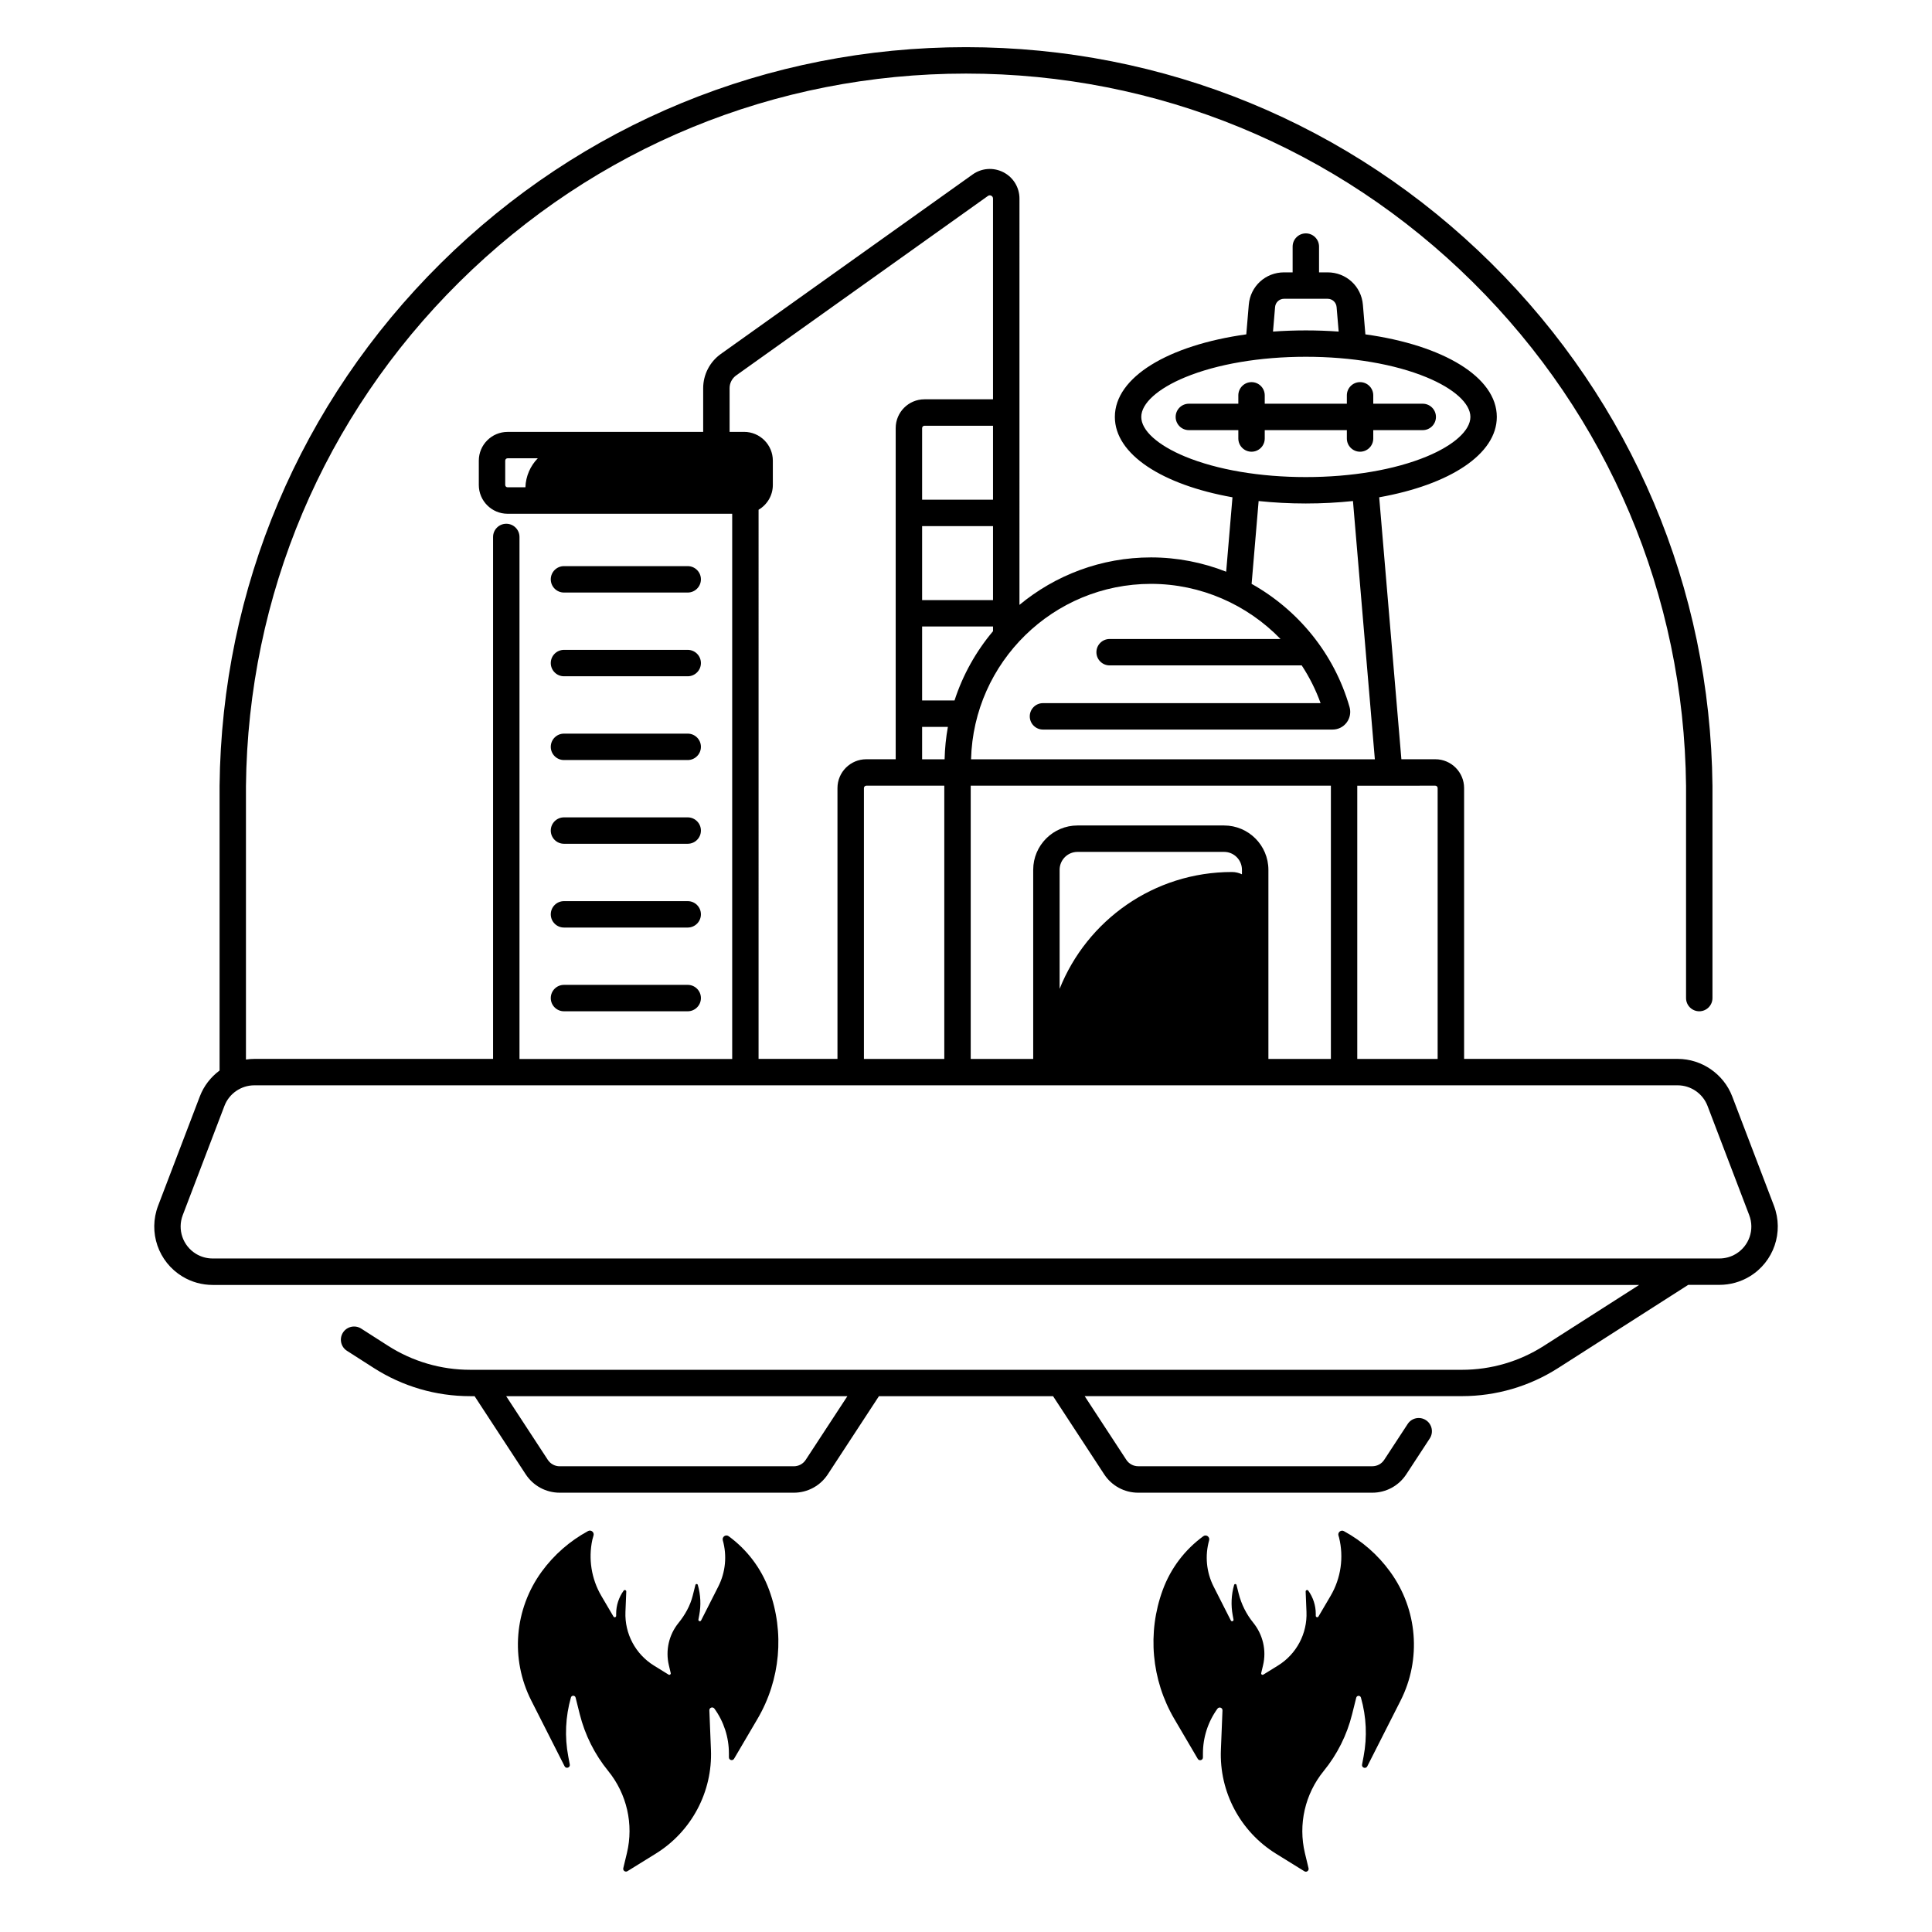 <?xml version="1.0" encoding="utf-8"?>
<!-- Generator: Adobe Illustrator 24.0.0, SVG Export Plug-In . SVG Version: 6.00 Build 0)  -->
<svg version="1.1" id="Master_Line" xmlns="http://www.w3.org/2000/svg" xmlns:xlink="http://www.w3.org/1999/xlink" x="0px"
	 y="0px" viewBox="0 0 512 512" style="enable-background:new 0 0 512 512;" xml:space="preserve">
<g>
	<path d="M193.1,407.11c-0.77-0.56-1.81,0.17-1.55,1.09c1.13,4.02,0.76,8.39-1.19,12.24l-4.56,8.99c-0.2,0.39-0.79,0.19-0.71-0.24
		l0.21-1.12c0.51-2.67,0.38-5.43-0.37-8.05c-0.09-0.33-0.56-0.32-0.64,0.01l-0.7,2.8c-0.67,2.69-2.04,5.12-3.78,7.27
		c-2.55,3.14-3.49,7.29-2.55,11.22l0.49,2.06c0.08,0.33-0.28,0.59-0.57,0.41l-3.88-2.4c-4.9-3.03-7.78-8.46-7.55-14.22l0.22-5.4
		c0.02-0.37-0.47-0.54-0.69-0.24c-1.29,1.78-1.99,3.93-1.99,6.14v0.54c0,0.39-0.51,0.53-0.71,0.19l-3.21-5.46
		c-2.65-4.52-3.48-9.84-2.39-14.89c0.06-0.28,0.18-0.69,0.31-1.13c0.26-0.85-0.65-1.6-1.44-1.18c-4.78,2.6-9.01,6.25-12.3,10.77
		c-7.26,9.97-8.33,23.16-2.75,34.16l8.82,17.4c0.38,0.76,1.54,0.37,1.38-0.47l-0.41-2.17c-0.98-5.18-0.73-10.51,0.71-15.58
		c0.18-0.63,1.08-0.61,1.24,0.02l1.1,4.4c1.38,5.51,3.95,10.64,7.53,15.04c4.96,6.09,6.8,14.14,4.97,21.78l-0.96,3.99
		c-0.15,0.64,0.54,1.14,1.1,0.8l7.51-4.65c9.48-5.87,15.07-16.39,14.62-27.53l-0.42-10.45c-0.03-0.73,0.91-1.04,1.34-0.45
		c2.5,3.45,3.84,7.6,3.84,11.87v1.04c0,0.75,0.99,1.02,1.37,0.37l6.21-10.57c6.08-10.35,7.21-22.88,3.08-34.16
		C201.7,415.52,197.9,410.62,193.1,407.11z"/>
	<path d="M356.15,405.77c-0.78-0.43-1.7,0.32-1.44,1.17c0.06,0.2,0.11,0.38,0.15,0.51c1.3,5.23,0.51,10.8-2.25,15.49l-3.21,5.46
		c-0.2,0.33-0.71,0.19-0.71-0.19v-0.54c0-2.2-0.7-4.35-1.99-6.14c-0.22-0.3-0.7-0.13-0.69,0.24l0.22,5.4
		c0.23,5.75-2.65,11.19-7.55,14.22l-3.88,2.4c-0.29,0.18-0.65-0.08-0.57-0.41l0.49-2.06c0.95-3.96-0.04-8.13-2.6-11.29
		c-1.83-2.26-3.15-4.9-3.86-7.72l-0.57-2.27c-0.08-0.33-0.55-0.34-0.64-0.01c-0.75,2.62-0.87,5.37-0.37,8.05l0.21,1.12
		c0.08,0.43-0.51,0.63-0.71,0.24l-4.56-8.99c-1.95-3.85-2.32-8.22-1.19-12.24c0.26-0.92-0.77-1.66-1.55-1.09
		c-4.81,3.51-8.61,8.41-10.75,14.26c-4.13,11.27-3,23.8,3.08,34.16l6.21,10.57c0.38,0.65,1.37,0.38,1.37-0.37v-1.04
		c0-4.26,1.34-8.41,3.84-11.87c0.43-0.6,1.37-0.29,1.34,0.45l-0.42,10.45c-0.45,11.14,5.13,21.66,14.62,27.53l7.51,4.65
		c0.56,0.35,1.25-0.16,1.1-0.8l-0.96-3.99c-1.83-7.64,0.01-15.69,4.97-21.78c3.59-4.4,6.16-9.53,7.53-15.04l1.1-4.4
		c0.16-0.63,1.06-0.65,1.24-0.02c1.45,5.07,1.69,10.4,0.71,15.58l-0.41,2.17c-0.16,0.84,0.99,1.23,1.38,0.47l8.82-17.4
		c5.58-11,4.51-24.2-2.75-34.16C365.14,412.01,360.93,408.37,356.15,405.77z"/>
	<path d="M470.11,319.52l-11.05-28.95c-2.27-5.95-8.08-9.95-14.45-9.95h-56.61v-71.78c0-4.2-3.42-7.63-7.62-7.63h-9l-5.88-69.42
		c18.64-3.32,31.17-11.38,31.17-21.3c0-10.56-14.18-19.01-34.83-21.88l-0.66-7.84c-0.41-4.9-4.43-8.59-9.35-8.59h-2.27v-6.83
		c0-1.93-1.57-3.5-3.5-3.5s-3.5,1.57-3.5,3.5v6.83h-2.27c-4.92,0-8.94,3.69-9.35,8.59l-0.66,7.84
		c-20.64,2.87-34.83,11.33-34.83,21.88c0,9.92,12.53,17.98,31.17,21.3l-1.67,19.72c-6.23-2.45-12.96-3.79-19.91-3.79
		c-13.24,0-25.39,4.73-34.87,12.58V52.63c0-2.95-1.63-5.63-4.26-6.98c-2.63-1.35-5.75-1.13-8.16,0.59l-66.73,47.57
		c-2.92,2.08-4.67,5.47-4.67,9.06v11.59h-51.84c-4.2,0-7.62,3.42-7.62,7.62v6.45c0,4.2,3.42,7.62,7.62,7.62h59.53v144.49h-56.37
		V142.3c0-1.93-1.57-3.5-3.5-3.5s-3.5,1.57-3.5,3.5v138.32H67.39c-0.75,0-1.48,0.06-2.21,0.17v-72.48
		c0.53-50.55,20.61-97.99,56.55-133.58C157.7,39.12,205.38,19.5,256,19.5s98.3,19.62,134.27,55.23
		c35.94,35.59,56.02,83.03,56.55,133.54v56.23c0,1.93,1.57,3.5,3.5,3.5s3.5-1.57,3.5-3.5v-56.26
		c-0.55-52.4-21.37-101.58-58.62-138.48C357.91,32.83,308.48,12.5,256,12.5c-52.48,0-101.91,20.33-139.19,57.26
		c-37.25,36.9-58.07,86.07-58.62,138.51v75.43c-2.32,1.72-4.18,4.08-5.24,6.88l-11.05,28.95c-2.67,7,0.04,14.88,6.45,18.76
		c2.41,1.46,5.18,2.23,8,2.23h378.04l-25.24,16.14c-6.5,4.16-14.01,6.35-21.72,6.35c0,0-156.43,0-156.44,0H124.58
		c-7.71,0-15.22-2.2-21.72-6.35l-7.14-4.57c-1.63-1.04-3.79-0.56-4.83,1.06c-1.04,1.63-0.57,3.79,1.06,4.83l7.14,4.57
		c7.63,4.88,16.44,7.45,25.49,7.45h1.19l13.55,20.71c2,3.05,5.36,4.87,9.01,4.87h62.04c3.65,0,7.01-1.82,9.01-4.87l13.55-20.71
		h46.14l13.55,20.71c2,3.05,5.36,4.87,9.01,4.87h62.04c3.65,0,7.01-1.82,9.01-4.87l6.22-9.5c1.06-1.62,0.61-3.79-1.01-4.85
		c-1.61-1.06-3.79-0.61-4.84,1.01l-6.22,9.5c-0.7,1.07-1.88,1.7-3.15,1.7h-62.04c-1.28,0-2.45-0.64-3.15-1.7l-11.04-16.88h99.99
		c9.05,0,17.87-2.58,25.49-7.45l34.47-22.04h8.28c2.82,0,5.59-0.77,8-2.23C470.07,334.41,472.78,326.52,470.11,319.52z
		 M139.24,129.14h-4.73c-0.34,0-0.62-0.28-0.62-0.62v-6.45c0-0.34,0.28-0.62,0.62-0.62h8.01
		C140.57,123.45,139.34,126.15,139.24,129.14z M213.52,386.88c-0.7,1.07-1.88,1.7-3.15,1.7h-62.04c-1.28,0-2.45-0.64-3.15-1.7
		l-11.04-16.88h90.43L213.52,386.88z M380.37,208.22c0.34,0,0.62,0.28,0.62,0.63v71.78h-21.3v-72.41H380.37z M337.91,81.36
		c0.11-1.24,1.13-2.18,2.38-2.18h11.54c1.25,0,2.27,0.94,2.38,2.18l0.55,6.51c-2.81-0.2-5.71-0.31-8.7-0.31
		c-2.98,0-5.88,0.11-8.7,0.31L337.91,81.36z M314.08,121c-7.28-3.01-11.63-6.93-11.63-10.51c0-3.58,4.35-7.5,11.63-10.51
		c8.48-3.5,19.84-5.43,31.98-5.43s23.49,1.93,31.98,5.43c7.28,3.01,11.63,6.93,11.63,10.51c0,3.57-4.35,7.5-11.63,10.51
		c-8.48,3.5-19.84,5.43-31.98,5.43S322.56,124.5,314.08,121z M305.03,154.73c13.21,0,25.52,5.52,34.32,14.61h-45.29
		c-1.93,0-3.5,1.57-3.5,3.5s1.57,3.5,3.5,3.5h50.91c2.03,3.09,3.72,6.44,5,10H276.4c-1.93,0-3.5,1.57-3.5,3.5s1.57,3.5,3.5,3.5
		h76.75c1.48,0,2.84-0.68,3.73-1.86c0.88-1.17,1.17-2.71,0.76-4.12c-4.06-14.16-13.63-25.72-25.95-32.63l1.86-21.95
		c3.97,0.42,8.15,0.65,12.5,0.65c4.35,0,8.53-0.23,12.5-0.65l5.8,68.44H257.34C258,175.47,279.13,154.73,305.03,154.73z
		 M324.39,218.76h-38.84c-6.47,0-11.74,5.27-11.74,11.74v50.13h-16.56v-72.41h95.45v72.41h-16.56V230.5
		C336.13,224.02,330.87,218.76,324.39,218.76z M329.13,230.5v1.2c-0.8-0.38-1.7-0.61-2.65-0.61c-20.72,0-38.43,12.82-45.67,30.96
		V230.5c0-2.61,2.13-4.74,4.74-4.74h38.84C327.01,225.76,329.13,227.88,329.13,230.5z M244.37,201.22v-8.59h6.83
		c-0.51,2.8-0.8,5.66-0.87,8.59H244.37z M250.25,208.22v72.41h-21.3v-71.78c0-0.34,0.28-0.63,0.63-0.63H250.25z M244.37,185.63
		v-19.6h18.79v1.24c-4.5,5.35-8,11.57-10.2,18.36H244.37z M263.16,139.43v19.6h-18.79v-19.6H263.16z M244.37,132.43v-18.98
		c0-0.34,0.28-0.62,0.62-0.62h18.17v19.6H244.37z M193.35,114.45v-11.59c0-1.33,0.65-2.58,1.73-3.36l66.73-47.57
		c0.35-0.25,0.68-0.17,0.89-0.06c0.21,0.11,0.46,0.33,0.46,0.76v53.19h-18.17c-4.2,0-7.62,3.42-7.62,7.62v87.77h-7.8
		c-4.2,0-7.63,3.42-7.63,7.63v71.78h-20.91V135.09c2.26-1.32,3.78-3.77,3.78-6.57v-6.45c0-4.2-3.42-7.62-7.62-7.62H193.35z
		 M460.04,332.29c-1.32,0.8-2.84,1.22-4.38,1.22H56.34c-1.54,0-3.06-0.42-4.38-1.22c-3.51-2.12-4.99-6.44-3.53-10.27l11.05-28.95
		c1.24-3.26,4.42-5.45,7.91-5.45h377.21c3.49,0,6.67,2.19,7.91,5.45l11.05,28.95C465.03,325.85,463.55,330.17,460.04,332.29z"/>
	<path d="M356.93,116.21c0,1.93,1.57,3.5,3.5,3.5s3.5-1.57,3.5-3.5v-2.22h13.11c1.93,0,3.5-1.57,3.5-3.5s-1.57-3.5-3.5-3.5h-13.11
		v-2.22c0-1.93-1.57-3.5-3.5-3.5s-3.5,1.57-3.5,3.5v2.22h-21.76v-2.22c0-1.93-1.57-3.5-3.5-3.5s-3.5,1.57-3.5,3.5v2.22h-13.11
		c-1.93,0-3.5,1.57-3.5,3.5s1.57,3.5,3.5,3.5h13.11v2.22c0,1.93,1.57,3.5,3.5,3.5s3.5-1.57,3.5-3.5v-2.22h21.76V116.21z"/>
	<path d="M149.46,157.03h32.79c1.93,0,3.5-1.57,3.5-3.5s-1.57-3.5-3.5-3.5h-32.79c-1.93,0-3.5,1.57-3.5,3.5
		S147.53,157.03,149.46,157.03z"/>
	<path d="M149.46,179.22h32.79c1.93,0,3.5-1.57,3.5-3.5s-1.57-3.5-3.5-3.5h-32.79c-1.93,0-3.5,1.57-3.5,3.5
		S147.53,179.22,149.46,179.22z"/>
	<path d="M149.46,201.42h32.79c1.93,0,3.5-1.57,3.5-3.5s-1.57-3.5-3.5-3.5h-32.79c-1.93,0-3.5,1.57-3.5,3.5
		S147.53,201.42,149.46,201.42z"/>
	<path d="M149.46,223.61h32.79c1.93,0,3.5-1.57,3.5-3.5s-1.57-3.5-3.5-3.5h-32.79c-1.93,0-3.5,1.57-3.5,3.5
		S147.53,223.61,149.46,223.61z"/>
	<path d="M149.46,245.81h32.79c1.93,0,3.5-1.57,3.5-3.5s-1.57-3.5-3.5-3.5h-32.79c-1.93,0-3.5,1.57-3.5,3.5
		S147.53,245.81,149.46,245.81z"/>
	<path d="M149.46,268h32.79c1.93,0,3.5-1.57,3.5-3.5s-1.57-3.5-3.5-3.5h-32.79c-1.93,0-3.5,1.57-3.5,3.5S147.53,268,149.46,268z"/>
</g>
</svg>
